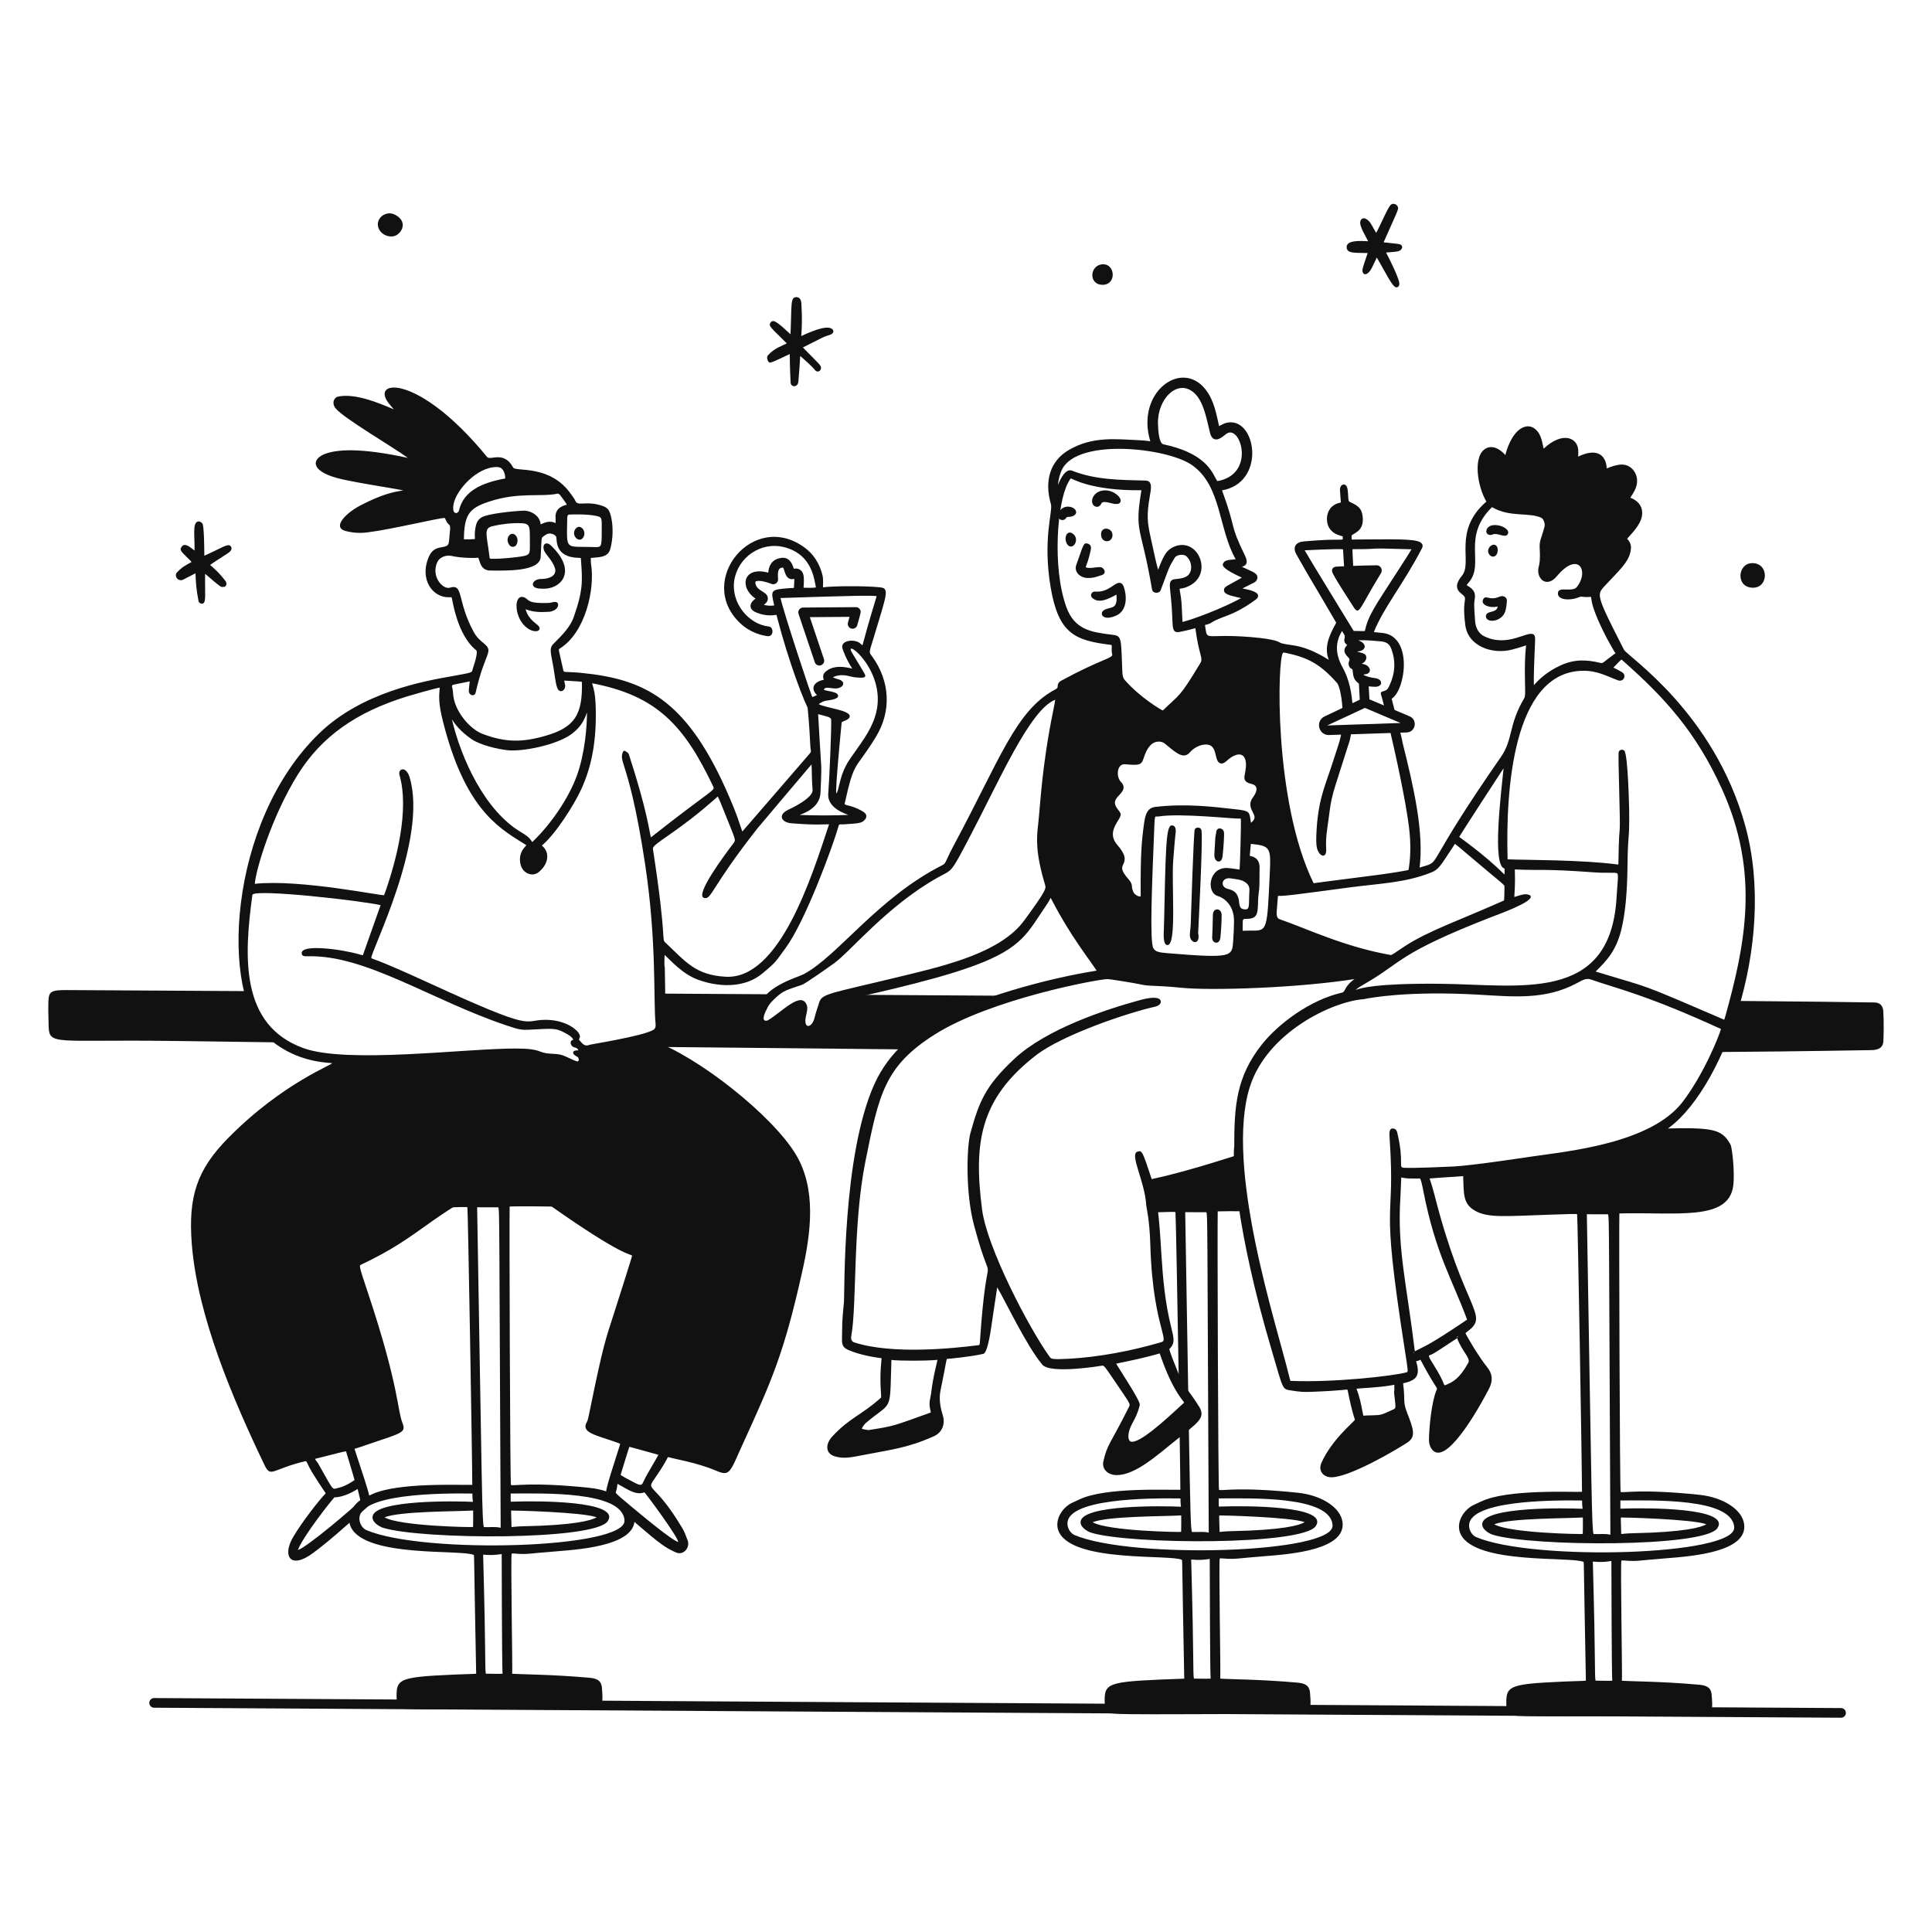 <svg xmlns="http://www.w3.org/2000/svg" fill="none" viewBox="0 0 400 400" height="400" width="400">
    <g id="hanging-out-with-friends-indoors--users-people-hanging-out-with-friends-indoors">
        <path id="chair 1" fill="#111112"
            d="M131.352 314.094c-0.41 -2.986 -4.308 -5.53 -9.266 -6.05 -12.372 -1.298 -15.856 -0.308 -16.302 -0.606 -0.174 -0.28 -0.36 -55.064 -0.264 -57.646 11.698 -0.32 22.55 1.65 23.564 -5.652 0.38 -2.76 -0.218 -7.988 -0.546 -8.59 -1.99 -3.678 -4.158 -3.616 -18.226 -3.224 -29.136 0.818 -32.126 -0.534 -35.538 2.682 -2.398 2.262 -1.712 4.454 -1.648 5.654 0.268 4.832 -0.28 7.024 2.588 8.61 2.696 1.486 6.302 1.08 15.746 0.76 3.398 -0.116 5.104 -0.174 5.31 -0.088 0.122 0.43 1.01 52.436 1.01 57.478 -2.324 0.102 -15.464 -0.586 -20.876 2 -0.366 0.176 -0.808 0.386 -1.412 0.654 -2.292 1.018 -3.988 3.9 -2.792 6.21 3.224 6.234 23.056 4.482 25.396 5.654 0.108 0.2 0.012 0.02 0.49 24.586 -0.33 0.056 -2.262 0.082 -4.424 0.176 -12.828 0.558 -12.114 0.962 -12.016 6.138 0.024 1.434 -0.006 1.02 40.714 1.004 2.19 0 1.948 -2.06 1.762 -4.4 -0.136 -1.714 -1.348 -1.966 -2.686 -2.09 -7.692 -0.686 -13.878 -0.672 -15.894 -0.822 0.11 -0.794 -0.344 -24.66 -0.102 -24.866 0.07 -0.06 0.504 -0.026 0.856 0 2.56 0.192 2.456 -0.024 8.56 -0.492 5.69 -0.438 16.772 -1.41 15.992 -7.082l0.004 0.002Zm-28.186 -64.13c0.26 0.752 0.18 0.63 0.494 66.346 -1.192 -0.286 -2.284 -0.068 -3.48 -0.144 -0.376 -0.964 -0.388 -7.526 -1.392 -66.214 0.056 0 3.04 0.026 4.378 0.012Zm-5.22 66.18c-0.2 0.096 -15.276 -0.178 -18.33 -2.002 3.324 -1.294 14.936 -1.188 18.348 -1.408 0.008 0.08 0.012 3.336 -0.018 3.41Zm2.646 30.38c-0.11 -0.394 -0.124 -1.97 -0.15 -4.91 -0.08 -8.75 -0.432 -19.534 -0.414 -19.736 0.272 -0.048 1.398 0.262 3.842 -0.128 0.004 0.218 0.042 23.108 0.18 24.792 -0.484 0.03 -2.41 -0.002 -3.46 -0.018h0.002Zm-24.694 -29.708c-0.696 -0.296 -1.274 -1.056 -1.438 -1.89 -1.148 -5.822 17.456 -5.786 23.344 -5.702 0 1.328 0.118 1.446 0.102 1.718 -3.474 -0.172 -20.24 -0.47 -20.768 3.028 -0.18 1.194 1.43 2.112 2.194 2.348 7.93 2.456 43.8 2.664 46.49 -1.372 2.83 -4.252 -14.632 -4.232 -19.718 -4.044 -0.126 0.006 -0.276 0.01 -0.366 0.006 0.008 -0.862 -0.028 -1.448 0 -1.69 6.422 0 23.236 -0.622 23.56 5.584 0.306 5.85 -41.568 7.004 -53.396 2.01l-0.004 0.004Zm29.94 -4.072c0.2 -0.042 14.8 0.318 17.698 1.394 -1.098 0.656 -4.538 1.652 -15.262 1.862 -1.318 0.026 -1.944 0.144 -2.368 0.162 -0.048 -1.898 -0.114 -3.278 -0.068 -3.418Z"
            stroke-width="1"></path>
        <path id="ground" fill="#111112"
            d="m381.174 355.636 -349.27 -2.072c-0.552 -0.002 -0.998 -0.454 -0.994 -1.006 0.002 -0.55 0.45 -0.994 1 -0.994l349.27 2.072c0.552 0.002 0.998 0.454 0.994 1.006 -0.002 0.55 -0.45 0.994 -1 0.994Z"
            stroke-width="1"></path>
        <g id="stars">
            <path id="vector" fill="#111112"
                d="M172.278 68.12c-1.146 -0.978 -4.954 0.802 -6.386 1.454 0.132 -1.91 0.212 -3.554 0.026 -6.738 -0.07 -1.188 -0.728 -1.318 -1.012 -1.318 -1.304 0.004 -0.97 1.378 -1.238 7.684 -2.684 -2.504 -3.242 -2.76 -3.678 -2.716 -0.142 0.014 -0.346 0.134 -0.428 0.252 -0.56 0.804 0.012 1.008 3.322 4.346 -0.8 0.47 -2.626 0.998 -3.902 2.502 -0.334 0.392 -0.036 1.016 0 1.09 0.358 0.712 0.474 0.522 4.53 -1.374 0.028 0.964 -0.006 2.488 0.178 5.906 0.056 1.018 1.484 1.042 1.592 -0.148 0.328 -3.646 0.336 -4.656 0.386 -5.358 0.986 0.822 2.75 2.456 2.968 2.788 0.658 0.996 1.75 0.072 1.194 -0.82 -0.24 -0.388 -3.228 -3.308 -3.592 -3.736 4.55 -2.262 4.066 -2.102 4.834 -2.356 0.994 -0.33 0.968 -0.304 1.298 -0.578 0.216 -0.156 0.256 -0.642 -0.092 -0.88Z"
                stroke-width="1"></path>
            <path id="vector_2" fill="#111112"
                d="M290.278 51.004c-0.15 -0.626 -1.066 -0.478 -3.812 -0.84 2.798 -6.286 2.822 -6.29 2.97 -6.876 0.188 -0.752 -0.814 -1.422 -1.454 -0.912 -0.628 0.5 -2.056 4.018 -3.062 5.844 -0.818 -1.3 -1.122 -2.4 -2.14 -2.924 -0.486 -0.25 -0.808 0 -0.896 0.086 -0.87 0.844 0.564 2.892 1.374 4.572 -1.646 -0.104 -4.668 -0.278 -4.44 1.368 0.172 1.24 1.888 0.974 4.344 1.068 -1.2 3.508 -1.182 3.52 -0.982 4.058 0.102 0.276 0.39 0.394 0.64 0.306 1.01 -0.362 1.416 -1.856 2.236 -3.442 1.968 3.404 3.272 6.18 4.038 6.18 0.36 0 0.662 -0.258 0.618 -0.836 -0.092 -1.192 -2.186 -5.32 -2.742 -6.374 2.692 -0.186 2.926 -0.242 3.278 -0.872 0.074 -0.116 0.058 -0.278 0.028 -0.41l0.002 0.004Z"
                stroke-width="1"></path>
            <path id="vector_3" fill="#111112"
                d="M47.854 113.211c-0.528 -0.932 -1.842 0.23 -5.546 1.84 -0.056 -6.352 -0.308 -6.592 -0.492 -6.77 -0.41 -0.396 -0.752 -0.366 -0.966 -0.27 -1.014 0.448 -0.496 3.252 -0.576 5.976 -0.768 -0.576 -2.04 -1.822 -2.716 -0.712 -0.448 0.74 0.028 0.932 2.114 3.064 -1.5 0.862 -2.026 1.096 -3.062 2.212 -0.484 0.524 -0.054 1.672 0.974 1.562 0.342 -0.032 0.162 -0.048 2.898 -1.418 0.054 1.74 0.124 3.172 0.624 5.762 0.064 0.322 0.466 0.594 0.808 0.522 0.854 -0.176 0.472 -1.96 0.556 -6.18 0.89 0.716 2.286 2.034 3.196 2.628 0.234 0.152 0.49 0.11 0.756 0.068 0.134 -0.006 0.254 -0.126 0.344 -0.228 0.16 -0.184 0.16 -0.65 -0.042 -0.92 -1.114 -1.494 -2.04 -2.326 -2.652 -2.876 -0.252 -0.226 -0.51 -0.49 -0.584 -0.46 0.118 -0.214 2.194 -1.46 3.762 -2.52 0.894 -0.604 0.69 -1.132 0.606 -1.282l-0.002 0.002Z"
                stroke-width="1"></path>
            <path id="vector_4" fill="#111112"
                d="M362.806 116.59c3.494 0.014 3.366 5.062 0.174 5.09 -3.692 0.032 -3.28 -5.102 -0.174 -5.09Z"
                stroke-width="1"></path>
            <path id="vector_5" fill="#111112"
                d="M81.598 48.886c-1.092 0.27 -2.406 -0.232 -3.024 -1.242 -1.264 -2.072 1.112 -4.27 3.212 -3.186 2.868 1.482 1.288 4.062 -0.188 4.426v0.002Z"
                stroke-width="1"></path>
            <path id="vector_6" fill="#111112"
                d="M228.242 58.966c-2.988 -0.044 -2.608 -4.222 0.148 -4.254 2.542 -0.03 2.806 4.3 -0.148 4.254Z"
                stroke-width="1"></path>
        </g>
        <g id="table">
            <path id="vector_7" fill="#111112"
                d="M55.55 214.528c-2.186 -1.952 -3.79 -5.226 -4.762 -9.33 -19 -0.112 -32.312 -0.188 -36.94 -0.214 -3.308 -0.018 -3.748 0.316 -3.826 2.34 -0.042 1.08 -0.024 2.856 0.048 5.142 0.13 4.074 1.358 2.726 25.062 3.046 7.506 0.102 14.818 0.198 22.01 0.292 -0.532 -0.39 -1.064 -0.804 -1.592 -1.276Z"
                stroke-width="1"></path>
            <path id="vector_8" fill="#111112"
                d="M197.596 209.798c2.756 -1.23 6.08 -2.476 9.714 -3.646 -9.838 -0.062 -19.696 -0.124 -29.472 -0.186 -1.816 0.408 -3.708 0.824 -5.732 1.26 -1.108 0.238 -1.922 3.676 -3.218 5.528 -0.14 0.2 -4.202 2.338 -2.958 -4.114 0.05 -0.256 0.014 -0.534 -0.814 -0.024 -0.554 0.34 -1.494 1.032 -3.094 2.31 -4.73 3.78 -6.312 2.168 -4.432 -2.684 0.324 -0.836 1.098 -1.642 2.052 -2.388 -7.516 -0.046 -14.942 -0.092 -22.224 -0.136 0.134 9.634 -0.16 7.566 -3.066 9.794 0.976 0.3 2.056 0.738 3.188 1.258 17.514 0.19 33.796 0.35 48.972 0.488 3.09 -3.146 6.92 -5.602 11.084 -7.46Z"
                stroke-width="1"></path>
            <path id="vector_9" fill="#111112"
                d="M389.918 209.376c-0.034 -0.438 -0.15 -1.794 -1.852 -1.828 -4.204 -0.082 -14.106 -0.19 -28.074 -0.312 -1.044 3.758 -2.326 7.32 -3.776 10.57 19.21 -0.144 27.614 -0.356 31.208 -0.39 1.754 -0.016 2.324 -0.708 2.464 -1.498 0.124 -0.692 0.16 -4.844 0.03 -6.542Z"
                stroke-width="1"></path>
        </g>
        <path id="chair 3" fill="#111112"
            d="M351.838 309.484c-12.372 -1.296 -15.856 -0.308 -16.302 -0.606 -0.174 -0.28 -0.36 -55.064 -0.264 -57.646 11.698 -0.32 22.55 1.65 23.564 -5.652 0.38 -2.76 -0.218 -7.988 -0.546 -8.59 -1.752 -3.24 -3.654 -3.576 -13.692 -3.344 -0.07 0.046 -0.14 0.102 -0.21 0.146 -6.792 4.262 -15.026 5.77 -21.896 6.738 -6.69 0.942 -12.982 1.956 -19.57 2.576 0.158 4.124 -0.11 6.14 2.548 7.608 2.696 1.486 6.302 1.08 15.746 0.76 3.398 -0.116 5.104 -0.174 5.31 -0.088 0.122 0.43 1.01 52.436 1.01 57.478 -2.324 0.102 -15.464 -0.586 -20.876 2 -0.366 0.176 -0.808 0.386 -1.412 0.654 -2.292 1.018 -3.988 3.9 -2.792 6.21 3.224 6.234 23.056 4.482 25.396 5.654 0.108 0.2 0.012 0.02 0.49 24.586 -0.332 0.056 -2.262 0.082 -4.424 0.176 -12.828 0.558 -12.114 0.962 -12.016 6.138 0.024 1.434 -0.006 1.02 40.714 1.004 2.188 0 1.948 -2.06 1.762 -4.4 -0.136 -1.714 -1.348 -1.966 -2.686 -2.09 -7.692 -0.686 -13.878 -0.672 -15.894 -0.822 0.11 -0.794 -0.342 -24.66 -0.102 -24.866 0.07 -0.06 0.504 -0.026 0.856 0 2.56 0.192 2.456 -0.024 8.56 -0.492 5.69 -0.438 16.772 -1.41 15.992 -7.082 -0.41 -2.986 -4.308 -5.53 -9.266 -6.05Zm-18.92 -58.08c0.26 0.752 0.18 0.63 0.494 66.346 -1.192 -0.286 -2.284 -0.068 -3.48 -0.144 -0.376 -0.964 -0.388 -7.526 -1.392 -66.214 0.058 0 3.04 0.026 4.378 0.012Zm-5.22 66.18c-0.2 0.096 -15.276 -0.176 -18.33 -2.002 3.324 -1.292 14.936 -1.188 18.348 -1.408 0.008 0.08 0.012 3.336 -0.018 3.41Zm2.646 30.38c-0.11 -0.394 -0.124 -1.97 -0.15 -4.91 -0.08 -8.75 -0.432 -19.534 -0.414 -19.736 0.272 -0.048 1.398 0.262 3.842 -0.128 0.004 0.218 0.042 23.106 0.18 24.792 -0.482 0.03 -2.408 -0.002 -3.458 -0.018Zm-24.694 -29.708c-0.696 -0.296 -1.274 -1.056 -1.438 -1.89 -1.148 -5.822 17.458 -5.786 23.344 -5.702 0 1.328 0.118 1.446 0.102 1.718 -3.474 -0.172 -20.24 -0.468 -20.768 3.028 -0.18 1.194 1.43 2.112 2.194 2.348 7.93 2.456 43.8 2.664 46.49 -1.372 2.83 -4.252 -14.632 -4.232 -19.718 -4.044 -0.126 0.006 -0.276 0.01 -0.366 0.006 0.008 -0.862 -0.028 -1.448 0 -1.69 6.422 0 23.236 -0.624 23.56 5.584 0.306 5.85 -41.568 7.004 -53.396 2.01l-0.004 0.004Zm29.94 -4.072c0.2 -0.042 14.8 0.318 17.698 1.394 -1.098 0.656 -4.538 1.652 -15.262 1.862 -1.318 0.026 -1.944 0.144 -2.368 0.162 -0.048 -1.898 -0.114 -3.278 -0.068 -3.418Z"
            stroke-width="1"></path>
        <path id="chair 2" fill="#111112"
            d="M268.682 309.056c-12.372 -1.296 -15.856 -0.308 -16.302 -0.606 -0.174 -0.28 -0.358 -55.064 -0.264 -57.646 1.658 -0.046 3.294 -0.044 4.892 -0.03 -0.618 -4.026 -0.92 -7.132 -1.056 -9.332 -5.224 1.544 -10.894 2.982 -17.144 4.704 -0.212 0.058 -0.244 0.14 -0.196 0.352 0.328 1.47 0.55 2.974 0.734 4.5 2.538 -0.084 3.842 -0.12 4.02 -0.044 0.072 0.254 0.416 18.658 0.682 34.642 0 0.002 0.002 0.006 0.004 0.01 0.402 0.99 1.02 1.738 1.966 3.034 -0.154 -9.238 -0.356 -21.46 -0.632 -37.678 0.058 0 3.04 0.026 4.378 0.012 0.26 0.752 0.18 0.63 0.494 66.346 -1.192 -0.286 -2.284 -0.068 -3.48 -0.144 -0.244 -0.626 -0.336 -3.626 -0.644 -21.666 -0.526 0.434 -1.12 0.908 -1.838 1.486 -0.022 0.018 -0.04 0.032 -0.062 0.05 0.088 5.756 0.146 10.1 0.146 11.386 -2.324 0.102 -15.464 -0.586 -20.876 2 -0.366 0.176 -0.808 0.386 -1.412 0.654 -2.292 1.018 -3.988 3.9 -2.792 6.21 3.224 6.234 23.056 4.482 25.396 5.654 0.108 0.2 0.012 0.02 0.49 24.586 -0.33 0.056 -2.264 0.082 -4.424 0.176 -12.828 0.558 -12.114 0.962 -12.016 6.138 0.024 1.434 -0.006 1.02 40.714 1.004 2.188 0 1.948 -2.06 1.762 -4.4 -0.136 -1.714 -1.348 -1.966 -2.686 -2.09 -7.692 -0.686 -13.878 -0.672 -15.894 -0.822 0.11 -0.792 -0.342 -24.66 -0.102 -24.866 0.07 -0.06 0.504 -0.026 0.856 0 2.56 0.192 2.456 -0.024 8.56 -0.492 5.69 -0.438 16.772 -1.41 15.992 -7.082 -0.41 -2.986 -4.308 -5.53 -9.266 -6.05v0.004Zm-24.14 8.1c-0.2 0.096 -15.276 -0.176 -18.33 -2.002 3.324 -1.292 14.936 -1.188 18.348 -1.408 0.008 0.08 0.012 3.336 -0.018 3.41Zm2.646 30.38c-0.11 -0.394 -0.124 -1.97 -0.15 -4.91 -0.08 -8.75 -0.432 -19.534 -0.414 -19.736 0.272 -0.048 1.398 0.262 3.842 -0.128 0.004 0.218 0.042 23.108 0.18 24.792 -0.482 0.03 -2.408 -0.002 -3.458 -0.018Zm-24.694 -29.708c-0.696 -0.296 -1.274 -1.056 -1.438 -1.89 -1.148 -5.822 17.458 -5.786 23.344 -5.702 0 1.328 0.118 1.446 0.102 1.718 -3.474 -0.172 -20.24 -0.468 -20.768 3.028 -0.18 1.194 1.43 2.112 2.194 2.348 7.93 2.456 43.8 2.664 46.49 -1.372 2.83 -4.252 -14.632 -4.23 -19.718 -4.044 -0.126 0.006 -0.276 0.01 -0.366 0.006 0.008 -0.862 -0.028 -1.448 0 -1.69 6.422 0 23.236 -0.624 23.56 5.584 0.306 5.85 -41.568 7.004 -53.396 2.01l-0.004 0.004Zm29.94 -4.072c0.2 -0.042 14.8 0.318 17.698 1.394 -1.098 0.656 -4.538 1.652 -15.262 1.862 -1.318 0.026 -1.944 0.144 -2.368 0.162 -0.048 -1.898 -0.114 -3.278 -0.068 -3.418Z"
            stroke-width="1"></path>
        <g id="person 1">
            <path id="vector_10" fill="#111112"
                d="M181.35 152.55c3.226 -5.26 2.952 -11.46 -0.75 -16.598 -0.768 -1.064 -0.734 -0.546 0.43 -4.406 2.614 -8.656 3.128 -9.726 1.212 -9.94 -3.096 -0.348 -10.176 -0.276 -11.836 0 -0.072 -0.182 0.136 -1.512 -0.134 -2.576 -0.614 -2.408 -1.854 -4.31 -3.684 -5.658 -10.646 -7.836 -22.632 6.906 -13.328 15.666 2.072 1.95 4.416 2.51 5.626 2.672 1.35 0.176 1.32 -1.886 0.31 -1.992 -4.28 -0.458 -7.9 -4.966 -7.174 -9.552 0.76 -4.792 5.488 -8.016 10.144 -6.926 5.446 1.268 6.28 5.77 6.68 7.932 0.03 0.16 0.058 0.31 0.084 0.444 -0.77 0.21 -3.348 -0.104 -6.948 0.278 -2.308 0.246 -2.316 0.646 -1.844 2.754 1.934 8.666 5.466 18.568 7.072 21.882 0.044 0.406 0.342 3.24 0.566 8.034 0.046 0.982 0.326 0.92 -0.158 1.484 -2.584 3.014 -13.91 16.09 -13.928 16.112 -0.358 -0.882 -0.908 -3.238 -3.51 -8.992 -8.324 -18.396 -16.866 -22.572 -29.72 -23.84 -3.768 -0.372 -3.698 0.064 -3.854 -0.656 -0.914 -4.204 -1.068 -4.176 -0.718 -4.39 5.304 -3.266 7.354 -12.34 6.466 -17.624 -0.036 -0.218 -0.03 -0.46 -0.028 -0.764 0 -0.16 0 -0.356 -0.022 -0.362 0.042 -0.018 0.196 -0.032 0.394 -0.048l0.252 -0.02c1.68 -0.14 3.008 -0.25 3.434 -1.902 0.516 -2 0.588 -4.338 0.196 -6.252 -0.396 -1.93 -0.774 -2.326 -2.7 -2.822 -2.728 -0.706 -4.284 0.354 -4.762 -0.796 -0.21 -0.504 -0.58 -0.918 -0.86 -1.324 -4.334 -6.292 -11.502 -4.64 -12.004 -5.566 -1.954 -3.594 -4.728 -1.36 -5.416 -2.196 -14.194 -17.37 -24.24 -16.088 -20.37 -11.13 1.074 1.374 1.224 1.342 0.954 1.228 -3.114 -1.32 -7.93 -3.344 -11.466 -2.584 -0.79 0.17 -1.366 1.38 -0.428 2.476 1.792 2.09 11.728 7.888 14.916 10.204 -8.07 -1.75 -13.802 -2.038 -17.04 -0.864 -2.894 1.052 -3.18 3.502 2.322 5.018 2.002 0.552 5.808 1.198 9.166 1.768 5.498 0.932 4.7 0.79 4.202 0.874 -1.472 0.252 -3.938 0.672 -8.528 3.078 -2.956 1.548 -5.904 4.518 -2.97 5.276 2.19 0.568 3.878 0.348 4.6 0.258 4.918 -0.608 14.804 -3.014 15.87 -2.97 0.064 0.05 0.18 0.306 0.25 0.46 0.664 1.44 1.058 0.386 0.806 2.62 -0.266 2.322 0.088 2.676 -1.582 2.96 -0.904 0.154 -2.028 0.346 -2.73 1.946 -2.1 4.784 0.86 8.592 4.2 8.43 0.166 -0.006 0.436 -0.016 0.486 0.006 0.166 0.2 1.004 7.69 5.094 10.964 0.304 0.244 0.059 1.558 -0.736 3.942 -0.214 0.64 0.31 0.624 -3.924 1.366 -6.158 1.08 -18.97 3.324 -27.834 11.896 -19.05 18.426 -20.602 54.126 -10.748 62.928 5.296 4.732 10.928 5.166 13.332 5.352 0.922 0.076 -10.004 3.86 -21.52 15.59 -6.344 6.464 -8.224 11.978 -7.452 21.85 1.176 15.022 8.588 32.276 15.032 45.728 1.342 2.8 1.526 0.896 8.448 -0.748 0.404 -0.094 0.228 0.346 1.596 2.562 1.924 3.116 2.462 3.708 2.65 4.092 -1.482 1.532 -4.8 5.8 -6.676 8.93 -2.41 4.018 -0.67 6.936 4.048 3.43 3.528 -2.624 6.608 -5.432 11.052 -9.366 1.294 -1.144 1.226 -0.972 -2.462 -12.216 0.618 -0.16 0.584 -0.164 3.148 -1.034 6.826 -2.316 7.556 -2.332 6.766 -4.352 -1.078 -2.766 -0.682 -7.53 -7.124 -26.894 -1.92 -5.76 -1.886 -5.626 -1.318 -5.896 12.66 -5.994 13.672 -10.006 28.88 -17.252 1.402 -0.664 1.534 -0.612 7.246 3.084 1.32 0.854 1.092 0.69 3.142 2.13 15.018 10.55 16.208 9.734 16.732 10.236 0.032 0.136 -3.682 11.718 -3.724 11.852 -1.73 5.4 -2.19 6.278 -5.006 20.094 -0.406 1.99 -0.44 2.152 -0.71 2.63 -0.228 0.404 -0.278 0.788 -0.146 1.142 0.388 1.042 2.216 1.534 5.402 2.598 0.948 0.318 1.634 0.546 1.71 0.66 0.004 0.038 -0.038 0.17 -0.088 0.33 -3.11 9.756 -3.212 9.942 -2.42 10.924 0.258 0.32 5.564 4.974 5.802 5.178 5.122 4.406 6.13 5.074 8.228 6.016 1.678 0.754 3.02 -1.136 2.444 -2.51 -0.328 -0.786 -0.566 -1.612 -1.004 -2.352 -6.04 -10.21 -7.84 -7.522 -5.654 -10.668 2.85 -4.096 2.378 -4.336 2.796 -4.17 0.804 0.298 5.764 1.08 9.722 2.772 2.924 1.256 2.85 0.458 5.514 -5.394 6.066 -13.316 8.578 -18.828 12.392 -35.964 1.752 -7.88 2.96 -16.906 -1.36 -24.106 -4.872 -8.12 -20.476 -20.448 -29.754 -23.604 2.98 -2.024 2.878 0.092 2.626 -15.134 0 -0.058 -0.018 -0.112 -0.046 -0.156 -0.05 -0.296 -0.042 -1.628 0.004 -2.408 1.244 1.084 3.686 3.992 7.064 5.182 5.058 1.778 9.938 1.31 13.058 -1.252 3.084 -2.536 2.83 -2.508 4.95 -5.39 4.044 -5.504 9.718 -20.894 10.948 -25.218 0.152 -0.54 0.252 -0.292 1.232 -0.368 2.546 -0.196 3.446 -0.16 4.1 -0.832 0.322 -0.33 0.456 -0.642 0.41 -0.956 -0.07 -0.482 -0.534 -0.778 -1.088 -1.084 -2.134 -1.19 -3.492 -0.966 -3.388 -1.432 2.072 -9.254 1.99 -6.502 6.474 -13.81l-0.006 -0.002Zm-29.466 21.996c-1.612 2.136 -8.156 10.808 -6.106 11.364 1.56 0.4 1.286 -1.976 10.986 -14.332 0.458 -0.584 9.384 -11.106 11.252 -13.314 0.08 0.754 0.036 3.272 0.224 5.336 0.034 0.372 -0.228 1.76 -5.046 4.052 -2.248 1.07 -1.406 2.634 0.666 2.8 5.476 0.44 6.88 0.166 7.792 0.214 -3.562 10.748 -10.208 32.16 -21.404 31.558 -6.3 -0.336 -8.352 -3.2 -12.47 -7.056 -0.898 -0.842 0.364 -0.144 -2.602 -19.434 -0.164 -1.064 5.098 -3.33 13.38 -10.788l0.044 -0.042c0.236 0.388 0.744 1.644 1.37 3.214 2.316 5.826 2.438 5.732 1.914 6.428Zm21.266 -10.25c-0.258 -0.768 1.022 -13.952 1.112 -14.746 0.16 -0.256 1.792 -0.506 1.656 -1.348 -0.184 -1.172 -4.722 -1.604 -6.408 -2.398 0.242 -0.246 1.032 -0.654 1.414 -0.71 1.234 -0.182 2.546 -0.37 2.598 -0.984 0.084 -0.998 -2.738 -1.01 -2.914 -1.32 0 0 -0.004 -0.042 0.018 -0.098 0.196 -0.514 1.164 -0.232 2.07 -0.164 1.822 0.166 2.782 -1.432 0.744 -1.926 -0.658 -0.162 -0.942 -0.368 -0.982 -0.376 0 0 0.04 -0.054 0.22 -0.122 2.136 -0.804 3.31 0.152 4.866 0.172 0.558 0.008 1.344 0.16 1.562 -0.228 0.148 -0.266 0.18 -0.112 -2.682 -4.864 -2.138 -3.554 7.778 3.956 4.728 13.226 -1.068 3.248 -2.878 5.368 -5.202 8.764 -2.25 3.296 -2.146 6.372 -2.8 7.122Zm8.342 -40.83c-3.414 11.246 -2.758 10.24 -3.066 10.02 -0.086 -0.062 -0.174 -0.124 -0.246 -0.196 -1.072 -1.084 -4.15 -0.798 -3.782 0.866 0.094 0.42 0.794 2.338 2.054 4.272 -1.698 -0.406 -3.644 -0.702 -5.218 0.396 -0.916 0.64 -0.92 1.2 -0.678 1.926 -1.882 0.312 -2.94 1.712 -1.406 3.152 -0.434 0.206 -0.864 0.408 -0.954 0.408 -0.092 0.246 -6.11 -18.02 -6.594 -20.498 13.626 -0.442 19.968 -0.608 19.888 -0.344l0.002 -0.002Zm-11.61 40.458c0.002 -0.338 0.226 -3.958 0.136 -5.456 -0.128 -2.138 -0.62 -10.04 -0.634 -10.61 2.528 0.662 2.182 0.554 2.678 0.956 0.174 1.228 -0.43 13.906 -0.564 15.224 -0.082 0.8 -0.328 3.124 4.134 4.678 -2.34 0.142 -7.75 0.144 -10.084 0.002 2.876 -1.014 4.316 -2.624 4.334 -4.794Zm-94.752 33.846c-0.072 0.014 -0.348 -0.07 -0.638 -0.154 -3.466 -1.03 -12.384 -2.31 -12.026 -0.162 0.092 0.556 0.61 0.546 1.406 0.53 11.936 -0.256 25.402 9.07 40.912 14.292 3.148 1.058 3.208 1.01 6.04 0.85 4.256 -0.24 4.506 -0.204 6.724 1.044 0.764 0.43 1.078 0.88 1.156 1.102 -0.894 0.13 -0.694 1.458 0.424 1.624 0.316 0.046 0.568 0.392 0.628 0.572 -0.514 -0.014 -0.984 0.032 -1.08 0.388 -0.096 0.36 0.292 0.65 0.906 0.974 0.264 0.138 0.422 1.058 -0.11 0.91 -0.492 -0.134 -1.018 -0.384 -1.578 -0.648 -1.59 -0.754 -1.886 -0.84 -3.884 -0.944 -2.908 -0.152 -1.576 -1.062 -7.322 -1.062 -10.568 0 -34.81 3.192 -43.85 -0.076 -13.142 -4.75 -12.338 -18.926 -10.572 -31.798 1.004 -1.144 21.972 1.182 26.532 2.192l-3.672 10.366h0.004Zm44.862 17.154c0.166 -0.29 0.078 -0.692 -0.248 -1.134 -0.864 -1.178 -3.32 -2.646 -6.83 -2.646 -4.932 0 -1.47 2.772 -24.126 -7.642 -11.61 -5.336 -11.738 -4.894 -11.906 -5.154 -0.23 -1.198 11.766 -24.48 7.94 -37.356 -0.768 -2.594 -2.474 -1.792 -2.114 -0.546 2.092 7.264 -0.632 17.828 -3.176 24.886 -0.414 0.208 -17.382 -3.34 -26.774 -2.346 0.164 -2.73 3.458 -13.916 8.944 -22.692 4.844 -7.744 12.014 -12.86 22.568 -16.1 0.86 -0.266 5.818 -1.704 6.772 -1.832 -0.138 1.69 -0.322 3.068 0.648 6.922 4.458 17.728 11.14 21.88 16.508 25.214l0.774 0.488c-0.28 0.438 -1.516 1.328 -1.296 3.444 0.25 2.406 2.522 3.208 3.82 2.162 2.278 -1.848 2.23 -4.188 0.82 -5.416 -0.042 -0.036 -0.092 -0.082 -0.124 -0.116 0 0 0.026 -0.024 0.044 -0.04 2.782 -2.326 6.594 -8.324 8.102 -11.6 2.324 -5.046 3.266 -10.706 2.966 -17.81 -0.076 -1.814 -0.318 -2.862 -0.718 -4.146 13.472 2.566 19.124 8.814 25.092 21.408 0.4 0.848 -0.164 0.45 -12.91 10.494 -0.32 -1.074 -0.742 -5.398 -4.472 -16.882 -0.204 -0.626 -0.15 -0.536 -0.854 -0.99 -0.166 -0.108 -0.364 -0.03 -0.434 0.12 -0.448 0.918 -0.258 1.52 0.298 3.306 0.774 2.478 2.384 7.632 4.246 19.922 2.468 16.288 1.692 28.484 2.184 33.192 0.061 0.586 -0.107 0.992 -0.504 1.214 -2.348 1.318 -12.872 2.948 -13.188 3.076 -0.664 0.266 -1.158 0.118 -1.66 -0.49 -0.368 -0.448 -0.648 -0.47 -0.396 -0.908l0.004 -0.002ZM94.102 141.716c0.782 -0.16 2.904 -0.608 3.146 -0.644 -0.148 1.546 -0.308 2.056 -0.05 2.474 0.324 0.524 1.116 0.584 1.284 -0.156 1.954 -8.674 3.92 -8.362 1.58 -10.282 -0.614 -0.502 -1.376 -1.128 -2.034 -2.356 -3.496 -6.512 -1.992 -9.952 -4.886 -9.08 -1.436 0.442 -3.99 -2.298 -2.584 -5.336 0.428 -0.93 1.768 -1.5 2.926 -1.236 2.172 0.488 5.118 0.456 5.436 0.362 0.42 -0.136 0.198 2.656 2.576 2.664 3.124 0.01 10.28 0.28 10.446 -2.814 0.202 -3.794 0.076 -3.936 0.53 -4.232 0.464 -0.306 0.796 -0.712 1.61 -0.594 0.438 0.06 0.82 0.276 1.046 0.59 0.272 0.466 -0.51 4.334 4.73 4.422 0.272 0.004 0.376 0.03 0.376 0.03 0.012 0.02 0.03 0.088 0.044 0.294 0.304 4.4 0.506 6.242 -1.492 11.928 -0.76 2.168 -2.53 3.862 -4.154 5.496 -1.036 1.044 -0.57 1.864 -0.026 5.076 0.474 2.784 0.526 4.938 1.634 4.77 0.53 -0.078 0.84 -0.714 0.764 -1.23 -0.01 -0.068 -0.202 -0.912 -0.198 -0.94 0 0 0.032 -0.016 0.122 -0.008 1.638 0.108 3.436 0.186 3.546 0.252 0.188 6.808 -1.532 9.408 -7.364 11.124 -5.096 1.5 -8.556 1.408 -13.228 -0.354 -2.704 -1.022 -5.95 -4.93 -6.082 -8.44 -0.052 -1.42 -0.632 -1.596 0.302 -1.786v0.006Zm21.808 -39.28c0.456 0.6 1.256 1.658 1.458 2.054 -1.008 0.248 -2.354 0.774 -2.35 2.478 0 0.546 0.044 1.05 0.024 1.326 -1.248 -0.562 -2.138 -0.154 -3.11 0.272 -0.13 -1.688 -1.736 -2.734 -3.298 -2.846 -0.314 -0.022 -6.102 0.336 -8.466 1.186 -0.926 0.334 -1.458 0.992 -1.674 2.074 -0.35 1.746 -0.104 2.356 -0.158 2.58 -0.032 0.136 -1.85 0.082 -2.29 0.104 0.064 -5.148 1.082 -6.468 5.31 -7.844 6.18 -2.012 10.632 -0.856 14.15 -1.628 0.11 0.052 0.336 0.15 0.408 0.244h-0.004Zm2.244 4.086c0.204 0 3.308 -0.136 5.27 0.29 1.282 0.282 1.16 0.39 1.158 3.052 -0.004 3.666 -0.016 3.454 -2.008 3.388 -5.372 -0.158 -5.264 0.726 -5.154 -5.01 0.03 -1.56 -0.04 -1.72 0.736 -1.722l-0.002 0.002Zm-9.498 8.552c-1.476 0.37 -6.904 0.792 -7.222 0.56 -0.054 -0.056 -0.098 -0.41 -0.144 -0.786 -0.518 -4.16 -1.19 -5.472 0.656 -5.908 1.934 -0.456 3.914 -0.676 5.924 -0.62 1.84 0.054 1.836 0.7 1.826 3.102 -0.012 2.752 0.258 3.326 -1.04 3.652Zm-4.06 -16.006c-4.902 0.884 -8.666 2.622 -9.576 6.66 -0.144 0.646 -1.518 1.02 -1.124 -1.282 0.506 -2.958 4.828 -7.752 8.91 -7.752 0.552 0 0.976 0.104 1.338 0.638 0.406 0.598 0.474 1.42 0.452 1.736Zm14.802 61.616c-1.654 4.506 -5.206 9.81 -9.048 13.51 -0.078 0.076 -0.13 0.118 -0.164 0.14 -0.58 -0.994 -1.306 -1.444 -2.302 -2.036 -7.54 -4.464 -12.41 -15.266 -14.324 -23.356 0.688 1.062 1.812 2.526 4.03 4.06 1.876 1.298 5.512 2.1 7.5 2.324 3.024 0.34 10.22 -1.058 13.342 -3.422 1.924 -1.458 2.606 -2.996 3.096 -4.4 0.012 2.692 -0.394 8.454 -2.13 13.184v-0.004ZM74.608 310.656c-1.302 1.434 -11.202 9.806 -12.938 10.262 1.062 -2.832 6.832 -10.152 7.57 -10.912 1.96 -0.002 4.222 -1.336 4.796 -1.73 0.118 0.332 0.284 1.142 0.572 2.38Zm-4.912 -2.514c-0.822 0.192 -0.686 0.456 -2.972 -3.626 -0.94 -1.678 -0.848 -1.55 -1.162 -1.948 -0.142 -0.18 -0.272 -0.344 -0.344 -0.524 4.246 -1.064 6.008 -1.556 6.422 -1.562 0.03 0.104 1.776 5.84 1.766 5.948 -1.78 1.232 -2.858 1.514 -3.708 1.714l-0.002 -0.002Zm57.826 0.708c0.152 -0.4 0.21 -0.804 0.258 -1.128 0.03 -0.2 0.068 -0.472 0.048 -0.502 0 0 0.034 0.002 0.114 0.046 2.224 1.222 3.744 2.358 5.472 1.7 0.2 0.108 6.884 9.114 7.018 10.278 -1.18 -0.186 -7.824 -5.744 -10.706 -8.154 -2.416 -2.022 -2.296 -2.008 -2.206 -2.24h0.002Zm5.766 -2.246c-0.354 0.816 -0.44 1.144 -1.904 0.376 -1.434 -0.752 -2.79 -1.464 -2.888 -1.638 0.028 -0.1 1.74 -5.724 1.812 -5.8 0.108 0.01 5.892 1.632 6.006 1.658 -0.284 0.638 -2.496 4.192 -3.026 5.404Z"
                stroke-width="1"></path>
            <path id="vector_11" fill="#111112"
                d="M115.322 124.724c-0.414 -0.268 -1.25 0.094 -1.71 0.11 -4.446 0.164 -4.026 -0.638 -4.932 -1.088 -1.49 -0.728 -2.016 1.056 -1.61 2.886 0.608 2.732 2.558 4.058 3.85 4.058 0.798 0 1.056 -0.596 0.55 -1.128 -0.482 -0.504 -2.112 -1.4 -2.602 -3.298 -0.072 -0.28 -0.07 -0.122 0.176 -0.04 1.56 0.518 2.728 0.552 4.596 0.444 0.674 -0.04 1.35 -0.358 1.682 -0.792 0.264 -0.346 0.352 -0.926 0 -1.152Z"
                stroke-width="1"></path>
            <path id="vector_12" fill="#111112"
                d="M114.056 112.928c-0.67 -0.644 -1.478 -0.548 -1.532 0.284 -0.086 1.418 1.502 2.08 2.324 4.28 0.622 1.658 -1.096 2.376 -2.758 2.376 -1.064 0 -1.524 0.488 -1.664 0.728 -0.134 0.23 -0.14 0.484 -0.018 0.696 0.22 0.384 0.8 0.58 1.724 0.582 2.29 0.148 3.968 -0.962 4.564 -2.314 0.476 -1.08 0.766 -3.376 -2.642 -6.63l0.002 -0.002Z"
                stroke-width="1"></path>
            <path id="vector_13" fill="#111112"
                d="M106.954 112.725c0.746 -1.446 -0.748 -2.994 -1.624 -1.75 -0.286 0.406 -0.404 1.108 0.122 1.858 0.392 0.56 1.196 0.496 1.502 -0.108Z"
                stroke-width="1"></path>
            <path id="vector_14" fill="#111112"
                d="M118.846 110.304c-0.022 1.124 1.154 1.956 1.856 1.042 0.438 -0.57 0.372 -1.466 -0.144 -1.958 -0.872 -0.834 -1.7 0.2 -1.712 0.916Z"
                stroke-width="1"></path>
            <path id="vector_15" fill="#111112"
                d="M177.99 126.095c-0.192 -0.248 -0.56 -0.452 -0.8 -0.39l-10.918 0.082c-0.68 0.004 -1.156 0.674 -0.94 1.318l3.364 10.004c0.14 0.418 0.53 0.682 0.948 0.682 0.682 0 1.166 -0.67 0.948 -1.318l-2.924 -8.698 8.218 -0.062 -0.328 1.196c-0.146 0.534 0.168 1.084 0.702 1.228 0.53 0.14 1.082 -0.168 1.228 -0.702 0.714 -2.608 0.896 -2.828 0.502 -3.34Z"
                stroke-width="1"></path>
            <path id="vector_16" fill="#111112"
                d="M166.348 122.076c0.148 -2.362 0.216 -3.482 -0.7 -4.11 -0.272 -0.184 -0.696 -0.346 -1.29 -0.21 -0.446 -1.488 -1.192 -2.504 -2.768 -2.224 -1.94 0.352 -2.438 1.784 -2.528 3.034 -5.294 -1.434 -6.044 3.13 -2.622 5.368 -1.506 1.018 -1.21 2.2 -0.256 2.688 1.504 0.772 3.452 0.992 4.956 0.58 0.534 -0.146 0.846 -0.696 0.702 -1.228 -0.146 -0.534 -0.698 -0.84 -1.228 -0.702 -0.732 0.2 -1.644 0.176 -2.488 -0.044 0.296 -0.196 0.856 -0.622 0.85 -1.324 -0.012 -1.394 -1.912 -1.392 -2.472 -2.752 -0.162 -0.394 -0.138 -0.67 -0.07 -0.742 0.152 -0.158 1.048 -0.378 3.304 0.484 0.686 0.262 1.414 -0.284 1.354 -1.016 -0.182 -2.188 0.322 -2.28 1.008 -2.388 0.356 0.26 0.41 2.89 2.344 2.35 0.028 0.512 -0.042 1.344 -0.09 2.116 -0.034 0.55 0.386 1.026 0.938 1.058 0.55 0.034 1.022 -0.386 1.056 -0.938Z"
                stroke-width="1"></path>
        </g>
        <g id="person 2">
            <path id="vector_17" fill="#111112"
                d="M232.698 121.588c-0.1 -0.31 -0.282 -0.74 -0.694 -0.882 -1.13 -0.388 -2.38 2.014 -5.212 1.774 -0.826 -0.07 -1.158 0.788 -0.702 1.248 1.376 1.388 3.48 0.226 5.052 -0.62 0.318 3.264 -1.184 2.386 -2.562 3.212 -1.06 0.63 -0.334 2.404 2.538 1.118 2.09 -0.936 2.3 -3.612 1.58 -5.85Z"
                stroke-width="1"></path>
            <path id="vector_18" fill="#111112"
                d="M228.214 117.552c-0.598 -0.444 -2.554 0.366 -3.432 -0.124 0.116 -0.426 0.57 -1.286 1.066 -3.678 0.146 -0.708 -0.232 -1.084 -0.636 -1.202 -0.966 -0.276 -0.91 0.388 -2.37 4.384 -0.556 1.52 0.848 2.736 2.402 2.736 1.052 0 1.462 -0.128 2.94 -0.63 0.628 -0.212 0.794 -0.918 0.03 -1.486Z"
                stroke-width="1"></path>
            <path id="vector_19" fill="#111112"
                d="M231.922 103.224c-0.39 -0.82 -1.75 -1.708 -3.096 -1.702 -2.81 0.016 -3.426 2.942 -1.956 3.376 0.41 0.118 0.888 -0.06 1.152 -0.646 0.182 -0.4 0.74 -0.43 2.278 -0.016 1.562 0.42 1.942 -0.34 1.624 -1.014l-0.002 0.002Z"
                stroke-width="1"></path>
            <path id="vector_20" fill="#111112"
                d="M221.09 104.894c-1.82 0 -2.608 2.234 -1.498 2.704 0.438 0.184 0.936 0.012 1.144 -0.376 0.208 -0.39 0.912 -0.03 1.648 -0.504 0.962 -0.618 0.168 -1.822 -1.296 -1.822l0.002 -0.002Z"
                stroke-width="1"></path>
            <path id="vector_21" fill="#111112"
                d="M227.962 110.61c0.006 1.944 2.344 1.854 2.37 0.194 0.022 -1.602 -2.372 -1.92 -2.37 -0.194Z"
                stroke-width="1"></path>
            <path id="vector_22" fill="#111112"
                d="M222.004 110.416c-1.132 -0.672 -1.802 0.928 -1.108 2.178 0.246 0.446 0.598 0.596 0.934 0.546 0.974 -0.158 1.45 -1.97 0.174 -2.724Z"
                stroke-width="1"></path>
            <path id="vector_23" fill="#111112"
                d="M280.186 125.592c-1.334 -2.126 -3.026 -4.59 -4.214 -6.806 -0.484 -0.902 0 -1.432 0.75 -1.476 0.338 -0.02 5.59 -0.268 8.378 -0.27 0.602 0 1.32 0.812 0.794 1.666 -4.56 7.396 -4.424 8.932 -5.708 6.884v0.002Z"
                stroke-width="1"></path>
            <path id="vector_24" fill="#111112"
                d="m289.678 150.7 -2.004 0.066c1.462 6.236 3.368 15.102 4.034 20.418 0.462 3.68 0.334 6.768 -0.172 9.364 0.84 -0.164 1.622 -0.332 2.326 -0.51 1.06 -7.55 -1.212 -17.228 -3.492 -26.33 0.004 -0.204 -0.304 -1.48 -0.692 -3.008Z"
                stroke-width="1"></path>
            <path id="vector_25" fill="#111112"
                d="M294.42 112.616c-0.616 -1 -3.574 -1.008 -12.032 -0.932 -2.878 0.026 -2.548 0.084 -2.544 -0.134 0.014 -0.718 -0.186 -0.626 0.552 -1.068 0.8 -0.48 2.012 -1.204 1.718 -3.618 -0.222 -1.818 -1.228 -2.286 -2.7 -2.97 -0.608 -0.276 0.126 -3.644 -1.24 -3.584 -0.46 0.02 -0.784 0.546 -0.75 1.196 0.072 1.404 0.194 2.314 0.186 2.516 -0.04 0.026 -0.192 0.062 -0.326 0.094 -1.84 0.44 -2.558 1.958 -2.556 3.298 0 3.192 3.06 3.504 3.26 3.628 0.028 0.07 0.018 0.574 0.012 0.65 -0.802 0.136 -2.038 -0.13 -8.08 0.404 -1.656 0.146 -2.356 1.19 -1.516 2.68 3.34 5.922 2.63 4.5 8.248 14.152 -1.708 3.012 -2.47 5.268 -1.542 7.706 -0.57 -0.392 -1.348 -0.854 -2.42 -1.386 -3.834 -1.902 -5.362 -1.518 -7.394 -2.076 -0.488 -0.132 -0.604 -0.802 -6.298 -1.272 -9.958 -0.82 -8.934 1.128 -9.522 -2.498 0.054 -0.024 0.18 -0.054 0.274 -0.076 1.416 -0.326 0.566 -0.458 3.536 -1.57 1.628 -0.612 3.656 -1.372 6.714 -3.626 0.374 -0.276 0.528 -0.578 0.46 -0.896 -0.178 -0.834 -2.068 -1.152 -3.228 -1.402 0.822 -0.422 1.802 -0.924 2.362 -1.19 0.45 -0.214 0.742 -0.636 0.742 -1.076 0 -0.922 -0.852 -1.104 -3.21 -2.212 1.218 -0.36 1.18 -1.182 0.618 -2.344 -3.354 -6.912 -1.602 -4.884 -4.728 -13.488 8.824 -1.554 7.228 -14.058 1.82 -14.088 -1.178 -0.022 -1.996 0.588 -2.436 0.792 -0.568 -2.508 -1.024 -5.262 -2.744 -7.512 -4.992 -6.534 -14.572 0.518 -11.5 10.65 -0.372 -0.046 -1.028 -0.17 -2.192 -0.216 -4.646 -0.182 -9.706 -0.936 -14.752 2.064 -3.732 2.214 -5.054 6.28 -3.632 11.156 0.436 1.5 -1.764 7.258 -0.042 17.306 1.634 9.54 5.032 10.93 12.396 11.83 0.244 0.03 0.254 0.03 0.236 0.64 -0.012 0.38 -0.026 0.852 0.108 1.398 0.176 0.71 -2.538 1.022 -10.546 5.378 -0.712 0.388 -0.738 0.858 -0.752 1.17 -0.014 0.254 -0.02 0.394 -0.47 0.632 -8.202 4.342 -11.4 14.33 -20.988 32.198 -1.828 3.408 -1.614 3.79 -2.392 4.184 -13.496 6.848 -21.576 18.758 -28.708 22.576 -1.35 0.722 -7.614 2.314 -9.2 6.41 -1.878 4.842 -0.072 7.314 4.67 3.452 0.732 -0.596 2.552 -2.054 3.336 -2.58 -0.272 0.884 -0.472 1.994 -0.332 3.4 0.284 2.848 4.878 2.33 5.716 -0.826 0.448 -1.684 0.96 -3.75 1.838 -3.998 0.222 -0.062 15.136 -3.096 25.102 -6.204 12.436 -3.88 14.422 -6.892 17.732 -11.91 1.638 -2.482 1.666 -2.382 2.242 -3.536 0.108 0.19 0.248 0.46 0.4 0.752 3.61 6.968 7.58 11.964 9.12 14.32 -10.088 1.616 -21.68 4.928 -29.612 8.466 -7.972 3.556 -13.482 8.592 -16.374 14.968 -6.726 14.822 -6.146 43.326 -6.336 45.236 -0.458 4.456 -0.328 4.8 -0.394 6.938 -0.044 1.508 -0.07 2.34 1.274 2.918 2.434 1.05 5.376 1.514 6.528 1.666 0.104 0.012 0.35 0.044 0.366 0.028 0.094 0.28 -0.444 2.722 -0.098 7.338 0.048 0.64 0.052 0.796 -0.02 0.864 -3.876 3.518 -6.46 4.118 -10.074 8.032 -1.434 1.554 -1.468 3.512 0.536 4.106 1.81 0.534 3.202 0.26 5.978 -0.29 5.536 -1.092 9.056 -1.404 14.55 -3.886 1.928 -0.87 2.3 -2.838 1.83 -4.302 -0.94 -2.916 -0.604 -4.56 -0.422 -5.446 1.108 -5.39 1.106 -5.872 1.262 -6.254 0.272 0.018 5.118 -0.468 7.536 -1.04 0.58 -0.13 1.136 -2.018 1.668 -5.66 0 0 1.122 -7.682 1.216 -8.11 1.728 2.896 6.02 12.038 9.332 16 1.672 2.004 12.164 0.25 12.27 0.232 0.472 -0.084 0.506 -0.094 2.19 2.392 3.794 5.604 3.828 5.45 3.494 6.12 -3.944 7.876 -4.472 7.632 -5.314 11.306 -0.32 1.392 0.722 2.818 2.796 2.818 3.812 0 8.364 -4.116 12.102 -7.118 4.598 -3.692 6.416 -4.684 4.914 -7.082 -2.046 -3.266 -3.234 -4.31 -3.816 -5.75 -1.536 -3.788 -2.382 -5.874 -2.312 -6.18 1.202 -1.126 0.93 -2.218 0.386 -4.39 -2.664 -10.662 -1.612 -19.862 -3.47 -28.382 5.958 -1.64 11.628 -3.046 16.958 -4.622 -0.072 -1.078 -0.108 -1.95 -0.12 -2.632 -7.288 2.33 -13.14 3.97 -17.426 4.874 -1.904 -5.704 -1.96 -6.002 -2.948 -5.686 -1.708 0.554 1.548 6.108 1.822 11.156 0.082 0.612 0.69 3.066 0.84 8.114 0.286 9.58 1.61 14.664 2.322 17.394 0.644 2.476 0.58 2.596 -0.122 2.804 -6.326 1.868 -13.084 3.08 -19.028 3.414 -3.584 0.2 -3.708 0.026 -4.01 -0.39 -4.306 -5.986 -12.978 -22.602 -13.996 -30.526 -1.764 -13.73 -0.508 -22.882 11.162 -31.912 5.444 -4.212 18.922 -8.784 24.62 -10.052 1.25 -0.278 1.44 -1.08 1.032 -1.498 -0.722 -0.738 -3.124 -0.148 -4.122 0.124 -6.866 1.87 -19.38 5.942 -26.048 12.2 -6.128 5.75 -7.246 8.94 -9.032 15.242 -0.78 2.754 -1.102 12.388 0.74 19.238 4.388 16.306 2.786 0.406 1.202 24.076 -0.048 0.738 -0.122 0.668 -0.472 0.712 -5.064 0.634 -17.67 1.956 -25.53 -0.594 -0.551 -0.178 -0.757 -0.646 -0.62 -1.404 1.17 -6.414 0.27 -22.846 2.898 -35.97 2.808 -14.024 3.972 -19.828 14.428 -26.414 11.582 -7.292 33.644 -11.404 35.68 -11.432 0.648 -0.008 6.012 0.9 6.654 1.048 2.204 0.51 2.414 0.132 9.104 0.778 5.656 0.544 23.882 0.068 36.264 -1.968 1.77 -1.18 4.008 -2.18 5.514 -3.494 -14.818 -3.844 -10.144 -2.832 -22.55 -7.526 -1.284 -0.486 -0.25 1.558 -2.508 2.348 -0.674 0.236 -0.55 0.2 -4.414 0.392 -0.582 0.028 -0.606 0.026 -0.596 0.65 0.01 0.63 -0.004 1.248 0.168 1.892 0.22 0.824 -0.666 2.216 -2.314 2.392 -1.364 0.146 -3.998 0.22 -6.576 0.004 -1.172 -0.1 0.004 0.236 -6.374 0.106 -1.592 -0.032 -5.014 -1.044 -4.866 -2.86 0.06 -0.726 0.02 -0.798 -0.202 -8.832 -0.006 -0.26 0.002 -0.344 -0.372 -0.342 -1.628 0.012 -3.198 -1.478 -3.262 -3.118 -0.088 -2.238 -2.942 -2.252 -1.884 -5.38 0.342 -1.012 0.432 -1.604 -0.334 -2.162 -1.666 -1.214 -2.598 -3.322 -1.776 -5.126 1.134 -2.492 1.714 -2.52 1.154 -3.024 -1.316 -1.188 -0.994 -3.222 -0.08 -4.206 1.41 -1.52 1.094 -0.758 0.22 -2.222 -1.53 -2.558 0.17 -5.338 2.578 -5.43 2.01 -0.078 2.364 0.2 2.544 -0.402 0.426 -1.422 1.448 -2.948 2.946 -3.854 2.094 -1.266 4.572 0.67 5.844 1.592 1.34 0.97 1.032 -0.16 3.52 -1.198 1.436 -0.6 2.852 -0.578 4.18 0.394 0.678 0.496 0.93 1.216 1.218 1.934 0.53 1.32 0.148 0.8 1.12 0.388 0.672 -0.286 3.78 -2.166 4.984 0.818 1.184 2.934 -0.874 4.406 0.348 4.606 1.312 0.214 2.108 1.18 2.14 2.424 0.042 1.724 -0.676 2.284 -1.04 2.87 -0.646 1.04 1.174 0.726 0.458 3.768 -0.356 1.512 -1.74 1.896 -2.212 2.16 -0.328 0.184 -0.282 0.52 -0.25 0.816 0.11 1.032 5.704 -0.352 5.834 3.808 0.042 1.33 0.09 4.864 -0.156 6.996 -0.076 0.66 0.334 0.506 7.904 -0.52 -0.078 -0.15 -0.174 -0.274 -0.25 -0.428 -8.326 -17.024 -7.466 -46.888 -6.284 -47.668 0.072 -0.044 0.306 -0.024 0.712 0.064 4.184 0.924 6.816 2.084 10.442 6.19 0.52 0.588 1.104 3.23 1.172 6.264l2.076 -0.99c-0.114 -3.024 -0.74 -6.082 -2.06 -8.432 -1.9 -3.388 -1.234 -5.746 -0.158 -7.6 0.258 0.382 0.534 0.84 0.572 0.964 0.12 0.634 -0.532 1.168 0.508 1.948 -0.032 0.04 -0.076 0.088 -0.108 0.126 -0.322 0.364 -0.988 1.12 0.254 2.35 0.328 0.326 0.402 0.468 0.27 0.794 -0.304 0.742 -0.07 1.422 0.662 1.762 0.028 0.044 0.07 0.216 0.112 0.778 0.182 2.426 2.386 2.752 4.434 2.832 1.914 0.074 1.722 -1.554 0.296 -1.764 -1.28 -0.188 -1.668 -0.292 -2.428 -0.632 -0.068 -0.03 -0.096 -0.128 -0.034 -0.156 1.014 -0.05 1.21 -0.528 1.238 -0.806 0.054 -0.572 -0.536 -1.124 -1.102 -1.266 -0.268 -0.066 -0.464 -0.134 -0.604 -0.196 0.47 -0.07 0.934 -0.624 0.966 -1.162 0.058 -1.014 -1.034 -0.988 -1.88 -1.292 -0.104 -0.038 -0.1 -0.026 0.01 -0.034 1.838 -0.086 2.178 -1.63 0.216 -2.29 0.5 -0.046 1.344 -0.122 4.654 0.198 0.996 0.096 1.748 0.394 2.172 1.542 0.996 2.686 0.808 5.294 -0.572 7.978 -0.274 0.532 -0.568 0.686 -1.308 0.874 -0.23 0.06 -0.358 0.302 -0.276 0.528 0.126 0.336 0.478 1.654 0.948 3.562l2.198 0.93c-0.478 -1.838 -0.904 -3.448 -0.908 -3.536 2.854 -1.758 4.46 -12.832 -1.804 -13.608 -0.682 -0.084 -1.89 -0.192 -1.89 -0.192 2.072 -5.184 6.136 -9.936 9.988 -17.398 0.208 -0.404 0.088 -0.708 0 -0.854l-0.006 0.002Zm-76.394 34.678c-2.308 11.274 -2.626 19.234 -3.082 23.318 -0.314 2.808 -0.638 5.71 1.442 12.644 0.196 0.654 0.304 1.014 -4.35 7.34 -4.766 6.476 -15.664 9.16 -24.428 11.292 -16.966 4.128 -17.466 3.732 -18.108 6.006 -0.22 0.778 -0.578 1.62 -0.842 2.77 -0.508 2.206 -2.372 2.53 -1.808 -0.206 0.17 -0.822 0.45 -1.732 0.164 -2.424 -1.202 -2.898 -5.122 1.5 -8.08 3.238 -1.378 0.4 -0.756 -1.348 -0.156 -2.374 0.406 -1.05 1.362 -1.912 2.01 -2.498 1.372 -1.238 2.004 -1.418 5.204 -2.486 0.802 -0.268 5.74 -3.792 6.722 -4.496 3.33 -2.388 10.948 -11.832 21.394 -17.708 3.162 -1.78 2.53 -0.548 6.758 -8.612 6.134 -11.698 12.39 -26.174 17.592 -28.218 -0.044 0.516 -0.206 1.306 -0.432 2.414Zm20.896 133.244c0.628 -0.168 1.124 -0.3 1.166 -0.332 0.168 0.244 1.83 6.002 4.802 9.8 0.112 0.142 0.226 0.288 0.28 0.376l-0.674 0.622c-3.08 2.846 -8.812 8.156 -10.448 7.428 -0.286 -0.124 -0.43 -0.522 -0.432 -1.148 0.198 -2.454 1.522 -2.938 2.362 -6.386 0.086 -0.358 -0.678 -1.828 -2.296 -4.412 0 0 -2.524 -4.018 -2.588 -4.144 0.578 -0.198 3.132 -0.552 7.828 -1.804Zm-54.458 4.29c0.022 -0.894 0.09 -3.234 0.094 -3.27 1.672 0.234 7.486 0.164 8.482 0.062 0.234 -0.024 0.5 -0.05 1.056 -0.076 -0.09 0.552 -0.906 3.402 -1.314 6.872 -0.146 1.238 -0.572 1.834 -0.148 3.614 0.038 0.154 0.084 0.344 0.076 0.386 0 0 -0.038 0.044 -0.206 0.104 -7.652 2.732 -7.236 2.71 -12.702 3.566l-0.346 -0.054c-0.344 -0.052 -0.922 -0.14 -1.004 -0.25 -0.022 -0.2 0.542 -0.94 0.792 -1.152 4.962 -4.222 5.036 -2.374 5.218 -9.8l0.002 -0.002ZM247.172 81.284c2.132 1.846 2.69 5.82 3.38 8.452 0.17 0.648 0.472 1.046 0.898 1.19 1 0.338 2.138 -0.95 2.628 -1.218 2.866 -1.588 5.84 8.47 -1.968 9.888 -0.104 0.042 -0.332 -0.386 -0.542 -0.788 -0.88 -1.67 -2.71 -5.146 -10.71 -6.822 -0.458 -0.096 -1.024 -0.92 -1.112 -4.3 -0.13 -5.068 4.034 -9.342 7.426 -6.402Zm-27.224 15.79c3.428 -6.398 21.698 -4.366 26.836 -0.786 6.148 4.284 5.448 13.234 9.048 19.488 -1.392 0.184 -2.264 0.112 -2.6 0.886 -0.21 0.478 -0.086 1.096 3.878 2.93 -3.046 1.792 -3.802 1.816 -3.69 2.712 0.116 0.922 2.016 1.12 3.524 1.534 -3.656 2.032 -9.996 4.436 -12.124 4.928 -0.234 -4.958 -0.158 -4.088 -0.586 -6.692 -0.014 -0.09 -0.018 -0.148 -0.028 -0.17 0.334 -0.092 1.226 -0.07 2.556 -0.918 2.998 -1.91 2.35 -6.068 -0.09 -7.604 -1.902 -1.194 -4.35 -0.29 -5.364 1.268 -0.812 1.252 -1.218 2.56 -1.524 3.302 -0.302 -0.88 -0.8 -3.186 -1.59 -6.838 -0.644 -2.97 -0.83 -4.444 -0.126 -8.464 0.252 -1.446 0.618 -3.114 -0.922 -3.154 -4.95 -0.138 -10.198 -0.078 -15.202 -2.048 -1.328 -0.524 -2.364 1.662 -2.924 2.976 0.116 -1.054 0.386 -2.342 0.926 -3.348l0.002 -0.002Zm28.58 40.192c-4.418 7.35 -4.244 6.394 -7.78 9.834 -0.214 -0.026 -4.716 -2.706 -7.752 -6.17 -0.59 -0.672 -0.596 -0.852 -0.676 -3.056 -0.236 -6.566 -0.18 -6.204 -2.572 -6.52 -3.744 -0.494 -7.28 -0.954 -8.982 -5.69 -2.96 -8.246 -1.876 -21.664 0.382 -25.74 0.234 -0.422 0.456 -0.82 0.536 -0.87 0.278 -0.016 4.074 2.558 14.632 2.446 -1.466 8.996 -0.132 6.954 2.206 20.552 0.154 0.882 1.504 0.882 1.782 0.144 1.826 -4.814 1.548 -4.484 2.926 -6.75 0.336 -0.556 1.752 -0.842 2.386 -0.29 0.754 0.658 1.142 1.772 0.962 2.774 -0.266 1.49 -1.478 1.798 -2.978 1.94 -0.766 0.072 -1.492 0.142 -1.398 1.524 0.056 0.798 0.124 1.408 0.19 2.002 0.68 6.106 -0.222 7.874 1.946 7.418 2.08 -0.422 2.596 -0.642 3.15 -0.75 0.742 5.682 1.676 6.144 1.04 7.202Zm41.104 -19.422c-5.136 7.96 -6.282 9.446 -7.066 12.806 -0.25 0.03 -0.974 -0.002 -2.302 -0.024 0 0 -9.618 -15.682 -10.146 -16.694 0.902 -0.042 6.876 -0.336 7.94 -0.204 0.012 0.202 0.35 5.932 0.434 6.464 0.034 0.216 0.13 0.874 0.848 0.872 0.576 0 0.886 -0.374 0.912 -1.098 0.056 -1.44 -0.304 -5.726 -0.222 -6.26 7.414 0 0.984 -0.328 12.212 0.018 -0.338 0.596 -1.172 1.892 -2.61 4.12Z"
                stroke-width="1"></path>
            <path id="vector_26" fill="#111112"
                d="M276.562 162.343c2.876 -9.12 2.764 -8.546 2.914 -9.168 0.162 -0.676 0.284 -1.404 0.384 -2.152l-2.058 0.068c-0.062 0.464 -0.124 0.928 -0.222 1.376 -0.264 1.228 -0.48 1.73 -1.45 4.77 -1.7 5.326 -3.074 7.844 -3.518 14.186 -0.154 2.19 -0.124 3.38 0.044 4.122 0.402 1.764 2.034 2.424 1.916 0.198 -0.138 -2.678 0.258 -4.168 0.54 -6.5 0.378 -3.152 0.704 -4.532 1.452 -6.902l-0.002 0.002Z"
                stroke-width="1"></path>
            <path id="vector_27" fill="#111112"
                d="m291.854 148.312 -8.33 -3.524 -0.192 -3.52c-0.072 -1.358 -2.068 -1.19 -1.996 0.11l0.19 3.482 -7.286 3.472c-1.94 0.926 -1.28 3.85 0.87 3.85l16.126 -0.534c1.852 -0.062 2.326 -2.614 0.618 -3.336Zm-17.074 1.888 7.812 -3.636 7.382 3.124 -15.194 0.512Z"
                stroke-width="1"></path>
        </g>
        <g id="person 3">
            <path id="vector_28" fill="#111112"
                d="M361.316 170.888c-6.514 -23.43 -24.33 -34.95 -25.09 -36.368 -5.766 -11.296 -5.698 -11.368 -3.98 -13.212 3.128 -3.358 4.894 -4.89 5.342 -7.148 0.276 -1.384 -0.144 -1.968 -0.702 -2.628 1.308 -1.44 2.54 -2.802 2.95 -4.226 0.552 -1.916 -0.31 -3.524 -2.302 -4.258 0.324 -0.498 0.548 -0.822 0.89 -1.47 0.772 -1.458 0.68 -3.074 -0.24 -4.214 -1.446 -1.796 -3.448 -1.22 -5.522 -0.384 -0.162 -2.856 -2.086 -4.282 -5.918 -2.45 0 -0.25 0.012 -0.598 0.024 -0.94 0.106 -2.992 -3.214 -4.424 -7.17 -0.698 -0.316 -1.22 -0.418 -2.97 -1.776 -4.078 -0.552 -0.45 -1.188 -0.624 -1.858 -0.512 -2.312 0.406 -3.774 3.718 -4.292 5.906 -1.824 -1.974 -3.218 -1.752 -3.896 -1.434 -3.008 1.41 -1.858 8.078 -0.03 11.068 -7.058 6.09 -2.77 12.57 -5.056 15.342 -1.066 1.294 -1.556 2.586 -0.24 3.634 1.806 1.442 0.104 0.45 0.93 6.638 0.58 4.344 5.55 6.092 9.662 5.04 1.284 -0.33 2.12 -0.616 2.62 -0.786 0.71 -0.244 -0.134 -0.638 0.082 8.072 0.032 1.336 0.058 2.392 -0.118 2.686 -3.348 5.608 -2.318 8.57 -4.87 12.244 -15.416 22.194 -12.534 21.558 -15.61 22.548 -3.11 1.002 -8.22 1.688 -14.088 2.42 -11.1 1.382 -15.556 2.158 -16.376 2.074 0.288 -2.57 0.158 -6.824 0.152 -7.004 -0.13 -4.158 -5.23 -3.464 -5.838 -3.862 -0.046 -0.406 -0.044 -0.364 0.308 -0.526 0.63 -0.29 1.804 -0.83 2.148 -2.292 0.694 -2.948 -0.856 -3.088 -0.508 -3.648 0.442 -0.712 1.146 -1.242 1.1 -3.09 -0.036 -1.466 -1.008 -2.568 -2.474 -2.808 -0.032 -0.004 -0.068 -0.012 -0.068 -0.012 0.034 -0.532 0.946 -2.068 0.026 -4.35 -0.948 -2.348 -2.994 -2.252 -5.274 -1.148 -0.332 0.16 -0.448 0.194 -0.674 0.344 -0.406 -1.036 -0.68 -1.904 -1.51 -2.508 -2.124 -1.556 -4.54 -0.862 -6.602 0.772 -0.586 0.462 -0.554 0.428 -1.272 -0.096 -1.356 -0.99 -3.886 -2.83 -6.112 -1.484 -1.454 0.878 -2.622 2.404 -3.124 4.084 -0.018 0.06 -0.03 0.088 -0.03 0.088 -0.078 0.036 -0.39 0.028 -0.69 0.022 -0.354 -0.008 -0.826 -0.018 -1.456 0.008 -2.886 0.112 -4.978 3.608 -2.26 6.928 -0.806 0.916 -1.796 1.638 -1.716 3.434 0.03 0.686 0.246 1.516 1.086 2.264 -0.102 0.304 -0.568 0.816 -1.33 2.49 -0.852 1.87 -0.068 4.18 1.906 5.616 0.508 0.37 0.542 0.674 0.192 1.71 -1.136 3.356 1.784 3.546 1.864 5.522 0.072 1.836 1.8 3.498 3.636 3.502 0.228 7.958 0.248 8.162 0.202 8.74 -0.172 2.076 3.288 3.252 5.256 3.294 6.288 0.126 5.288 -0.194 6.348 -0.108 2.53 0.212 5.224 0.146 6.652 -0.004 1.912 -0.204 2.94 -1.836 2.66 -2.894 -0.158 -0.586 -0.164 -1.708 -0.156 -2.026 1.794 -0.142 3.684 -0.056 4.744 -0.426 1.794 -0.628 1.844 -2.06 2.036 -2.4 0.236 -0.02 7.056 2.738 7.554 2.94 3.866 1.576 4.642 1.892 14.464 4.446 -2.462 1.814 -6.198 3.102 -7.406 5.54 -0.206 0.414 -0.406 0.644 -0.594 0.686 -6.8 1.514 -13.398 6.624 -16.652 10.73 -5.332 6.728 -5.732 12.762 -5.734 21.194 -0.38 2.026 0.228 16.812 7.79 42.244 2.048 6.88 2.092 7.894 3.396 8.118 2.738 0.464 3.218 0.442 5.256 0.362 6.326 -0.252 6.728 -0.528 7 -0.416 0.028 0.042 0.062 0.216 0.108 0.45 0.942 4.704 1.412 5.518 1.424 5.772 -0.176 0.46 -4.762 4.04 -6.924 8.924 -0.7 1.58 0.324 2.98 2.078 2.98 3.718 0 13.34 -5.616 15.756 -7.22 1.816 -1.208 1.176 -2.862 -0.102 -6.158 -0.902 -2.328 -0.35 -2.268 -0.818 -6.066 0.322 -0.148 0.892 -0.098 1.994 -0.708 1.634 -0.902 0.948 -2.954 0.698 -3.87 0.408 -0.082 0.63 -0.164 0.876 -0.32 0.436 0.682 0.398 0.834 2.018 3.612 1.43 2.452 1.548 2.19 1.342 2.66 -1.018 2.322 -1.558 7.788 -1.576 10.322 -0.006 1.08 0.45 2.046 1.164 2.462 3.17 1.858 9.636 -9.846 11.3 -13.114 0.818 -1.606 0.686 -3.04 -0.406 -4.382 -1.88 -2.316 -4.484 -6.86 -4.488 -7.06 0.032 -0.072 0.276 -0.254 0.516 -0.436 4.498 -3.382 -0.888 -4.318 -6.952 -28.224 -0.498 -1.964 -0.882 -2.872 -0.99 -3.362 7.396 -0.6 6.144 -0.102 21.97 -2.404 9.02 -1.312 18.482 -2.338 26.632 -7.454 11.532 -7.236 23.608 -38.448 16.714 -63.242l0.004 -0.004Zm-72.692 117.41c0.312 3.066 0.498 3.22 -0.136 3.504 -2.62 1.174 -2.374 1.178 -4.584 1.232 -1.366 0.034 -1.244 0.016 -1.61 0.106 -0.088 -0.25 -0.19 -0.782 -0.284 -1.264 -0.214 -1.122 -0.504 -2.642 -1.164 -4.36 1.004 -0.126 4.634 -0.232 7.274 -0.716 0.212 -0.038 0.43 -0.078 0.562 -0.09 0.042 1.588 -0.076 1.388 -0.058 1.588Zm-24.286 -99.696c0.142 -1.636 0.18 -2.688 0.276 -3.132 0.882 0.14 4.782 -0.398 14.708 -1.728 6.204 -0.832 11.55 -0.932 16.96 -3.092 1.61 -0.642 1.824 -1.194 4.952 -5.938 0.342 0.234 1.152 0.924 2.452 2.03 7.872 6.704 7.832 6.358 7.796 6.896 -0.032 0.5 0.038 0.966 -0.084 2.788 -9.052 4.054 -15.412 6.176 -20.416 9.39 -1.99 1.28 -2.76 1.962 -3.068 1.906 -9.706 -1.734 -17.136 -5.386 -23.034 -7.43 -0.446 -0.155 -0.628 -0.718 -0.542 -1.69Zm39.31 -67.474c0.072 -0.104 0.464 -0.568 0.546 -0.668 3.182 -3.876 -1.612 -9.238 4.708 -15.462 0 0 0.03 0.01 0.096 0.048 3.608 2.098 7.532 0.972 10.114 2.152 0.424 0.194 0.838 1.182 0.662 1.848 -0.746 2.818 -1.098 2.742 -0.988 4.704 0.128 2.292 -0.076 3.07 -0.21 3.586 -0.528 2.01 0.984 3.964 2.876 2.77 0.41 -0.26 0.724 -0.628 1.028 -0.984 2.18 -2.542 3.746 -2.646 4.47 -2.04 0.89 0.74 0.906 2.708 -0.488 4.456 -0.924 1.16 -3.718 -0.192 -3.908 1.166 -0.22 1.58 2.584 1.676 4.186 1 0.934 -0.394 0.656 0.026 2.486 -0.124 0.648 -0.05 -0.788 0.316 3.32 8.308 0.264 0.516 1.8 3.33 1.938 3.33 0 0 -0.02 0.024 -0.092 0.076 -2.682 1.944 -2.426 2.096 -3.106 1.934 -2.822 -0.662 -5.318 -0.814 -8.334 0.604 -2.998 1.408 -4.544 3.096 -5.382 4.02 -0.058 -1.614 0.078 -4.978 0.164 -7.152 0.098 -2.438 0.232 -3.024 -0.238 -3.348 -1.23 -0.848 -5.398 2.814 -10.288 0.334 -1.026 -0.52 -1.7 -1.67 -1.802 -3.076 -0.308 -4.192 -0.188 -3.608 -0.044 -4.868 0.196 -1.72 -1.254 -2.22 -1.708 -2.616l-0.006 0.002Zm7.858 58.7c0.02 0.2 -0.006 0.712 -0.022 1.234 -4.118 -4.118 -9.178 -7.608 -9.366 -7.792 0.514 -0.928 8.166 -12.662 9.18 -14.21 -0.548 5.494 -2.396 20.234 0.206 20.77l0.002 -0.002Zm-2.768 10.052c1.508 -0.59 8.584 -3.094 8.182 -4.322 -0.108 -0.324 -0.77 -0.414 -1.092 -0.414 -0.578 0 -1.788 0.396 -2.306 0.568 0.014 -0.806 0.226 -2.124 0.11 -5.704 5.498 0.262 5.496 -0.194 16.522 0.612 2.726 0.202 4.398 -0.08 4.688 0.228 0.298 0.318 0.018 2.01 -0.148 4.946 -1.258 22.134 -20.266 18 -36.746 17.882 -13.306 -0.098 -16.2 0.902 -17.282 1.286 0.454 -0.438 1.214 -0.878 2.204 -1.454 7.528 -4.374 6.56 -6.086 25.868 -13.632v0.004Zm21.612 11.266c2.45 -2.374 4.266 -4.412 5.322 -8.656 0.8 -3.224 1.218 -7.492 1.28 -13.048 0.084 -7.642 0.416 -4.63 0.354 -11.57 0 -0.116 -0.228 -11.722 -1.016 -12.464 -0.388 -0.36 -1.076 -0.152 -1.156 0.314 -0.174 0.982 0.376 14.522 0.208 16.014 -0.18 1.57 -0.254 5.564 -0.266 6.768 0 0.204 -0.004 0.484 -0.026 0.496 -7.562 -1.018 -19.214 -0.928 -22.916 -1.082 -0.42 -14.276 1.08 -38.678 15.438 -39.04 3.182 -0.074 5.192 1.166 7.394 1.968 1.228 0.44 1.872 -1.08 0.858 -1.674 -0.56 -0.328 -1.098 -0.618 -1.786 -0.956l0.616 -0.636c0.528 -0.548 0.944 -0.98 1.05 -1.016 0.05 0.016 0.196 0.144 0.256 0.198 8.718 7.682 15.196 14.808 20.546 26.584 7.898 17.382 4.838 32.19 0.7 47.082 -0.104 0.374 -0.174 0.584 -0.222 0.702 -18.656 -8.05 -14.656 -6.314 -26.636 -9.986l0.002 0.002Zm-37.486 79.11 -0.068 -0.076 0.024 -0.008 0.044 0.084Zm-0.278 -0.306c0.02 -0.008 0.054 -0.018 0.1 -0.018l0.068 0.116 -0.036 0.048 -0.132 -0.146Zm-2.658 -31.818c0.07 -1.098 0.184 -4.352 0.184 -4.352 0.498 0.046 0.472 0.25 2.852 0.218 0.336 -0.004 0.68 -0.01 1.006 -0.006 0.234 0.132 0.486 1.41 0.752 2.762 2.536 12.882 5.948 18.124 9.024 26.454 -0.206 0.156 -6.25 4.28 -8.756 5.518 -0.5 0.248 -1.128 0.558 -2.062 1.042 -1.652 -13.73 -3.664 -21.19 -3 -31.636Zm10.952 -6.62c-1.904 0.084 -7.646 0.364 -10.152 0.268 -1.362 -0.052 0.09 -0.838 -1.43 -7.24 -0.056 -0.24 -0.216 -0.954 -1.05 -0.898 -0.678 0.06 -0.604 1.12 -0.534 2.146 1.256 18.604 -2.126 10.072 3.118 43.572 0.74 4.734 0.724 4.668 0.376 4.764 -2.636 0.754 -15.158 2.146 -23.824 1.774 -0.052 -0.002 -0.114 -0.004 -0.152 -0.004 -0.026 0 -0.044 0.004 -0.044 0.004 -0.078 -0.088 -0.198 -0.584 -0.35 -1.212 -2.468 -10.194 -13.34 -43.122 -8.066 -59.686 3.564 -11.19 16.964 -17.646 23.552 -18.132 1.424 -0.3 9.256 -1.752 23.674 -0.938 7.214 0.406 13.962 1.176 20.596 -2.444 1.208 -0.66 1.874 -1.022 2.86 -0.668 4.718 1.688 11.22 3.044 26.854 10.226 -0.404 1.498 -3.606 9.448 -7.966 15.126 -6.616 8.614 -23.934 10.2 -31.092 11.26 -0.122 0.02 -12.544 1.914 -16.37 2.084v-0.002Zm-64.708 -55.946c-0.188 0.176 -1.222 -0.172 -1.552 -0.958 -0.568 -1.358 0.138 -1.294 -1.066 -2.678 -1.548 -1.782 -1.294 -2.33 -1 -2.962 0.448 -0.968 0.642 -1.882 -1.232 -4.046 -1.716 -1.982 -0.626 -3.756 0.168 -5.05 0.798 -1.3 0.688 -1.32 -0.124 -2.396 -1.028 -1.362 -0.38 -2.062 0.372 -2.872 0.612 -0.66 1.448 -1.564 0.364 -2.688 -1.116 -1.156 -0.836 -3.804 0.802 -3.686 2.998 0.25 3.41 0.198 3.872 -1.238 0.484 -1.5 1.252 -3.196 2.81 -3.428 0.604 -0.094 1.184 0.06 1.624 0.422l0.498 0.414c1.984 1.644 3.416 2.832 4.702 1.308 0.876 -1.036 2.468 -1.704 3.632 -1.54 2.174 0.324 1.236 3.654 2.74 3.896 0.64 0.11 1.194 -0.566 1.666 -0.94 1.21 -0.952 2.762 -1.474 3.326 0 0.398 1.04 0.098 2.364 -0.098 3.476 -0.23 1.3 0.72 1.518 1.548 1.742 1.384 0.374 1.018 1.628 0.168 2.776 -0.926 1.254 -0.424 2.24 -0.02 3.03 0.408 0.802 0.694 1.364 -0.37 2.206 -0.4 -2.364 -0.036 -2.454 -3.514 -2.838 -4.1 -0.456 -9.87 -1.2 -16.282 -0.454 -1.902 0.22 -2.142 1.978 -2.396 3.84 -0.426 3.144 -0.704 5.862 -0.642 14.664h0.004Zm2.858 -15.364c0.042 -1 0.196 -1.15 0.196 -1.15 0.106 -0.018 0.478 0.024 0.754 -0.024 4.29 -0.684 14.938 0.458 16.348 0.448 0.228 -0.002 0.51 -0.002 0.564 0.02 0.114 0.2 -0.158 10.32 -0.266 10.542 0 0 -1.228 -0.21 -2.37 -0.314 -3.964 -0.362 -4.664 5.1 -2.06 5.816 1.12 0.308 3.392 1.814 3.296 5.36 -0.038 1.414 -0.07 2.592 -0.174 3.94 -0.246 3.208 -0.11 3.622 -13.598 2.504 -1.592 -0.132 -2.514 -0.244 -2.936 -1.044 -0.768 -1.458 -0.298 -12.876 0.246 -26.098Zm15.004 13.774c-1.408 -0.418 -1.136 -2.376 0.74 -2.124 0.134 0.018 0.688 0.102 1.342 0.198 1.712 0.256 2.634 1.124 2.566 2.226 -0.194 3.172 0.198 4.122 -1.034 3.996 -0.474 -0.048 -0.984 -0.148 -1.092 -1.388 -0.214 -2.428 -1.504 -2.606 -2.522 -2.908Zm3.254 7.686c0.04 -1.39 -0.136 -1.42 0.88 -1.424 2.076 -0.012 2.232 -1.044 2.286 -3.096 0.082 -3.206 0.326 -1.74 0.312 -5.718 0 -0.574 -0.004 -1.148 0.016 -1.722 0.082 -2.286 -1.812 -2.458 -2.02 -2.482 -0.022 -0.246 0.11 -1.182 0.216 -2.5 4.186 0.384 4.156 0.874 3.9 6.434 -0.522 11.39 -0.518 11.534 -3.622 11.52 -1.944 -0.01 -1.744 0.08 -1.944 0.018 -0.054 -0.1 -0.042 -0.55 -0.026 -1.026l0.002 -0.004Zm41.706 95.028c-0.956 -2.628 -3.2 -5.372 -3.152 -5.972 0.008 -0.082 0.266 -0.176 0.456 -0.246 0.776 -0.286 4.492 -2.89 5.39 -3.402 1.054 2.804 2.846 4.12 2.302 5.092 -1.848 3.314 -3.17 3.97 -4.802 4.644 -0.17 -0.05 -0.17 -0.05 -0.194 -0.118v0.002Zm2.604 -9.872c0.48 -0.202 0.474 -0.246 0.078 0.092 -0.036 -0.026 -0.064 -0.058 -0.078 -0.092Z"
                stroke-width="1"></path>
            <path id="vector_29" fill="#111112"
                d="M310.426 123.545c-2.074 0.918 -2.784 -0.488 -3.332 0.506 -0.66 1.19 1.342 1.872 2.78 1.554 0.092 -0.02 0.162 -0.032 0.212 -0.04 -0.19 1.526 -2.516 0.702 -2.438 2.096 0.082 1.404 3.318 1.142 4.012 -1.126 0.174 -0.572 0.29 -1.45 0.328 -2.068 0.052 -0.87 -0.778 -1.27 -1.562 -0.922Z"
                stroke-width="1"></path>
            <path id="vector_30" fill="#111112"
                d="M307.77 109.718c-0.256 0.804 0.524 1.268 1.308 0.926 0.98 -0.422 2.57 0.86 3.09 -0.066 0.798 -1.42 -3.74 -2.926 -4.398 -0.86Z"
                stroke-width="1"></path>
            <path id="vector_31" fill="#111112"
                d="M309.514 112.818c-0.788 -0.272 -1.864 0.918 -1.22 1.924 0.228 0.358 0.624 0.576 1.018 0.476 0.92 -0.224 1.096 -2.09 0.202 -2.4Z"
                stroke-width="1"></path>
            <path id="vector_32" fill="#111112"
                d="M242.874 170.933c-1.298 -0.438 -1.492 2.15 -1.788 16.624 -0.046 2.276 -0.086 4.242 -0.138 5.234 -0.148 2.818 0.52 2.858 0.74 2.874 2.01 0.132 0.816 -12.382 1.216 -17.564 0.46 -5.934 0.496 -5.438 0.524 -5.928 0.056 -0.932 -0.37 -1.176 -0.556 -1.238l0.002 -0.002Z"
                stroke-width="1"></path>
            <path id="vector_33" fill="#111112"
                d="M248.762 171.974c-0.116 -0.826 -1.178 -0.764 -1.402 -0.25 -0.234 0.532 -0.774 17.7 -0.83 19.56 -0.048 1.642 -0.508 2.646 0.222 3.436 0.644 0.692 1.72 0.352 1.314 -1.546 -0.012 -0.056 1.004 -19.002 0.696 -21.2Z"
                stroke-width="1"></path>
            <path id="vector_34" fill="#111112"
                d="M251.114 189.434c-0.034 2.354 -0.092 3.37 -0.146 4.69 -0.048 1.192 1.528 1.598 1.698 -0.008 0.126 -1.184 0.262 -3.03 0.262 -4.654 0 -1.502 -1.79 -1.642 -1.814 -0.028Z"
                stroke-width="1"></path>
            <path id="vector_35" fill="#111112"
                d="M253.396 172.221c-0.216 -0.86 -1.412 -1.018 -1.57 -0.036 -0.278 1.692 -0.144 0.13 -0.408 4.76 -0.088 1.534 1.506 2.126 1.706 0.298 0.186 -1.688 0.39 -4.55 0.272 -5.022Z"
                stroke-width="1"></path>
        </g>
    </g>
</svg>